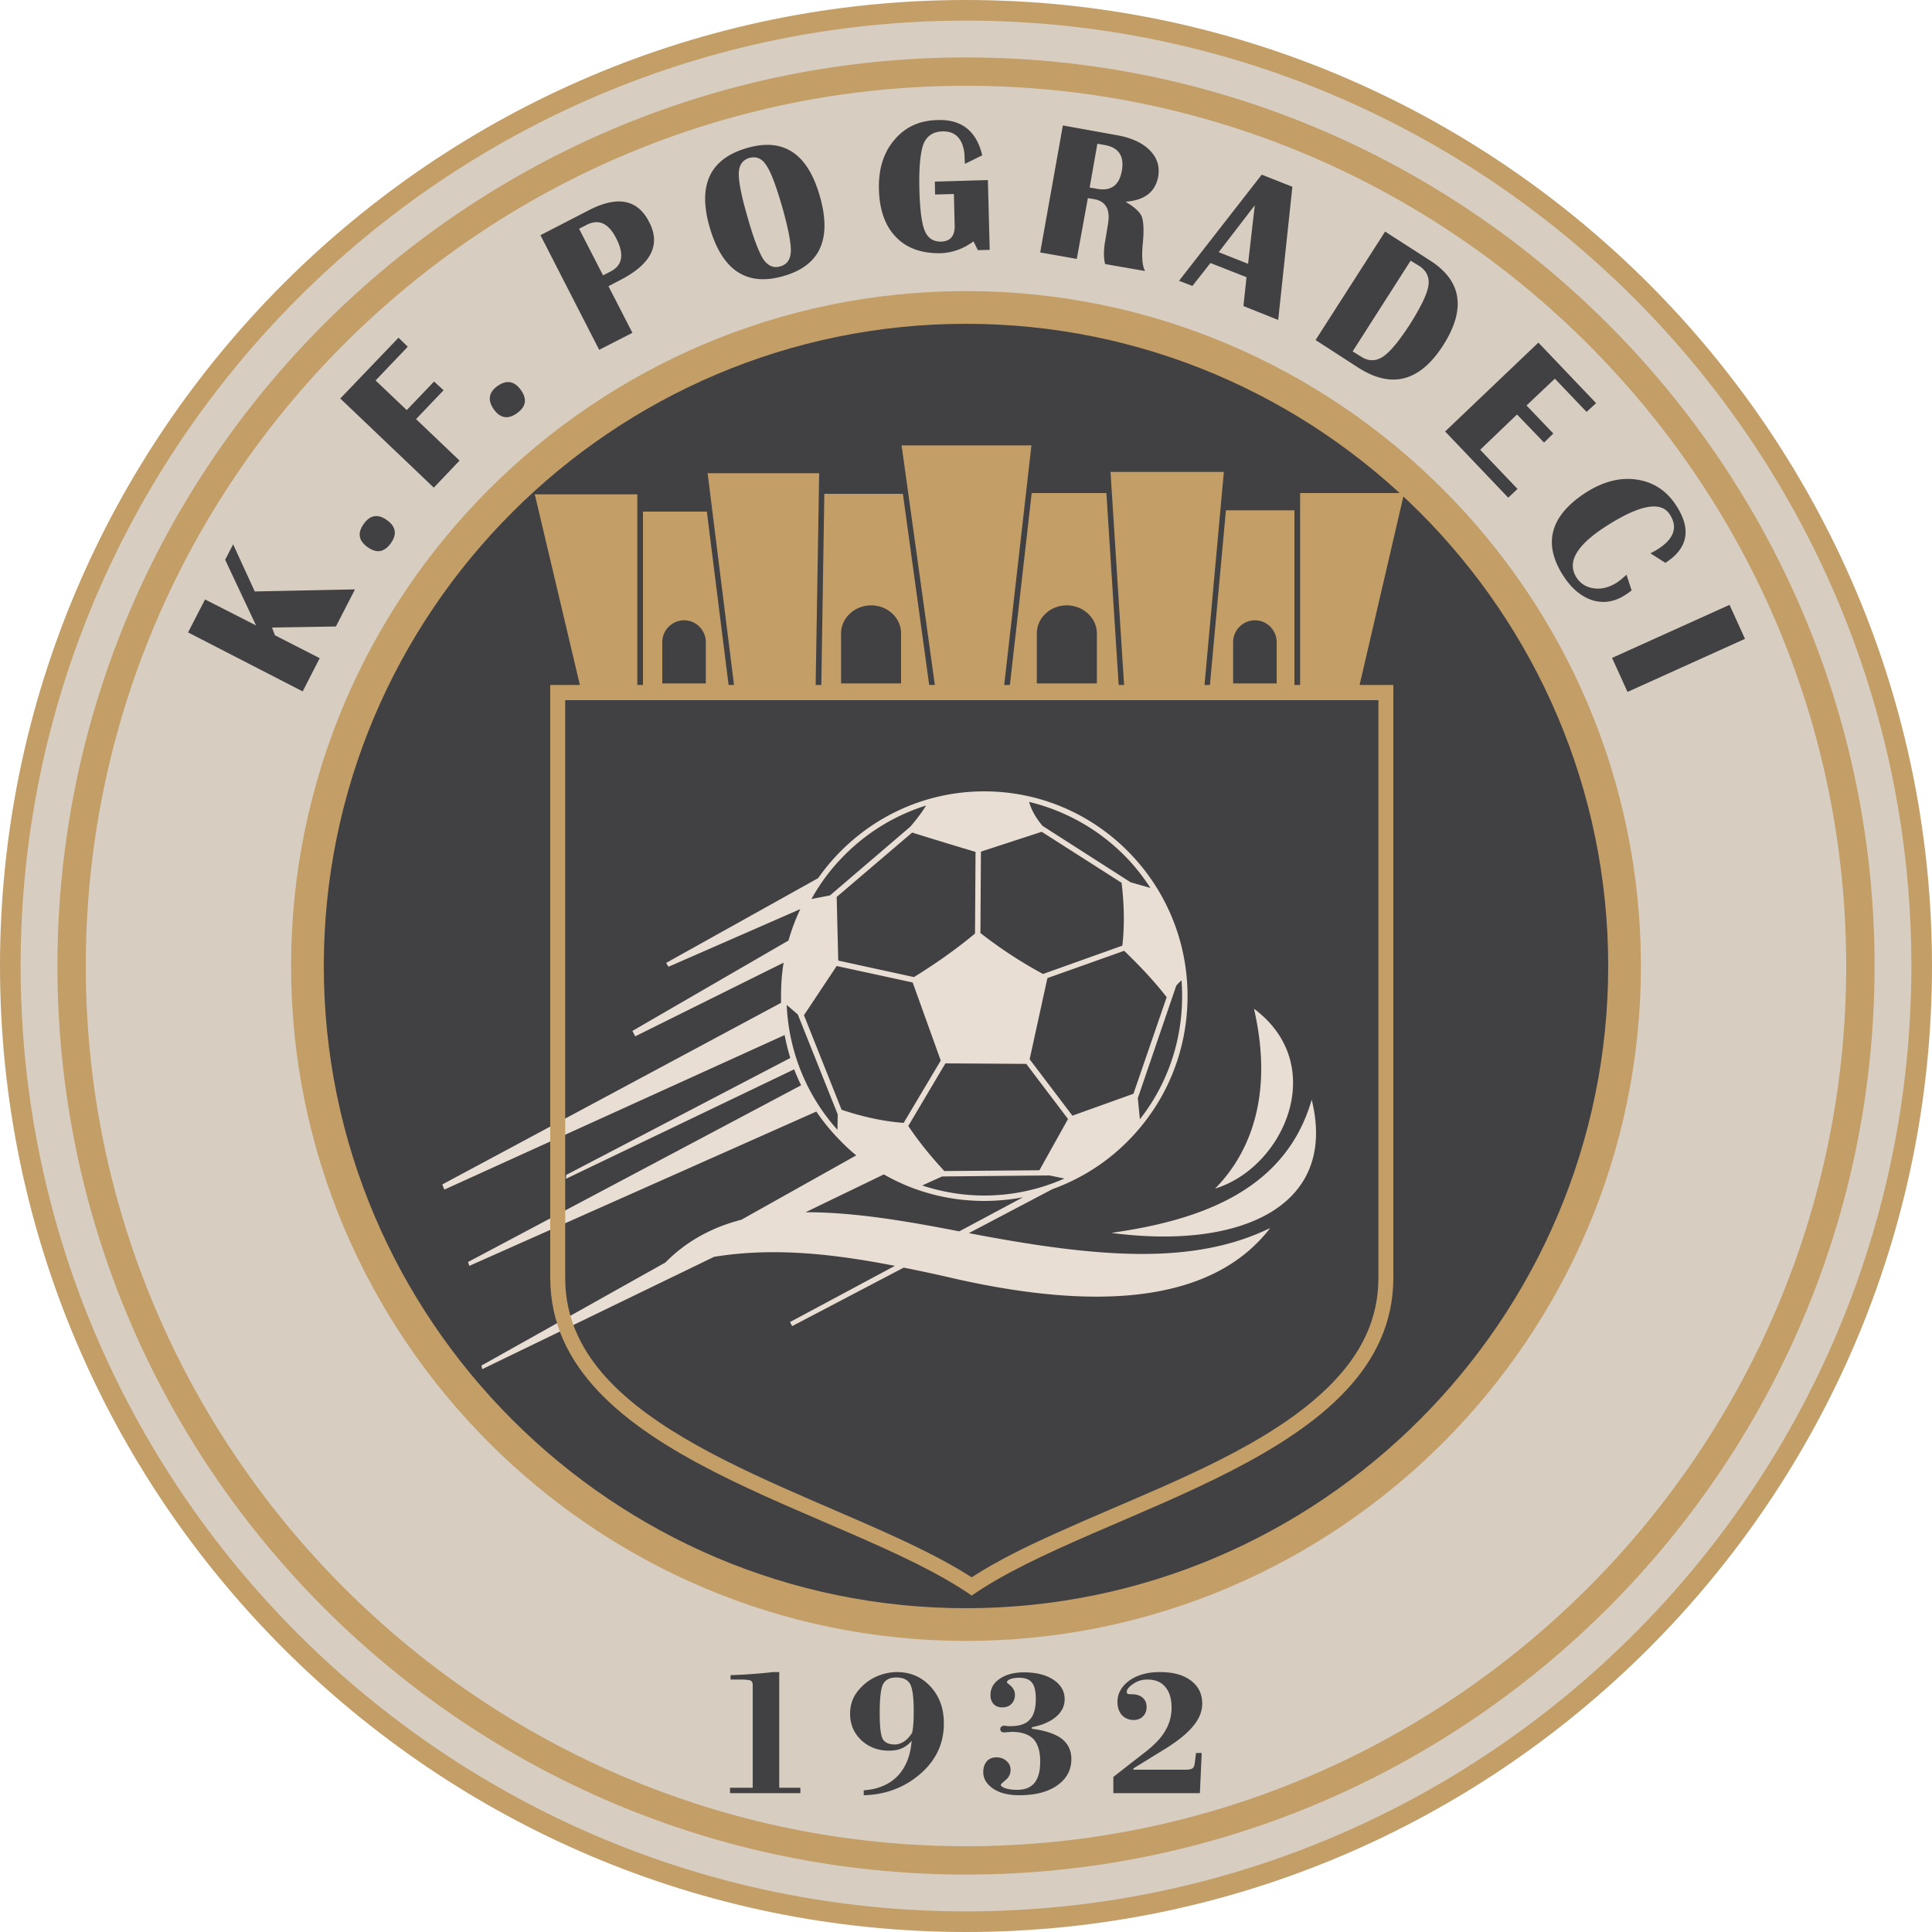 <svg xmlns="http://www.w3.org/2000/svg" xml:space="preserve" width="275" height="275"><path fill="#C39E67" fill-rule="evenodd" d="M137.5 275c75.753 0 137.5-61.747 137.5-137.5C275 61.783 213.253 0 137.5 0 61.783 0 0 61.783 0 137.5 0 213.253 61.783 275 137.5 275" clip-rule="evenodd"/><path fill="#D7CDC1" fill-rule="evenodd" d="M137.5 272.066c74.14 0 134.566-60.427 134.566-134.566 0-74.103-60.427-134.566-134.566-134.566C63.397 2.934 2.934 63.397 2.934 137.5c0 74.14 60.463 134.566 134.566 134.566" clip-rule="evenodd"/><path fill="#C39E67" fill-rule="evenodd" d="M137.5 266.823c71.243 0 129.323-58.08 129.323-129.323S208.743 8.177 137.5 8.177 8.177 66.257 8.177 137.5 66.257 266.823 137.5 266.823" clip-rule="evenodd"/><path fill="#D7CDC1" fill-rule="evenodd" d="M137.5 262.79c69.006 0 125.29-56.284 125.29-125.29 0-69.007-56.284-125.29-125.29-125.29-69.007 0-125.29 56.283-125.29 125.29 0 69.006 56.283 125.29 125.29 125.29" clip-rule="evenodd"/><path fill="#C39E67" fill-rule="evenodd" d="M137.5 233.566c52.91 0 96.066-43.156 96.066-96.066 0-52.909-43.156-96.066-96.066-96.066-52.909 0-96.066 43.157-96.066 96.066s43.157 96.066 96.066 96.066" clip-rule="evenodd"/><path fill="#414043" fill-rule="evenodd" d="M137.5 228.91c50.344 0 91.41-41.066 91.41-91.41s-41.066-91.409-91.41-91.409S46.09 87.156 46.09 137.5s41.066 91.41 91.41 91.41" clip-rule="evenodd"/><path fill="#C39E67" fill-rule="evenodd" d="M82.721 98.268 76.12 70.363h14.594v27.904h-7.993zm45.539-.992h-8.543v-7.112c0-2.2 1.943-3.997 4.29-3.997s4.253 1.797 4.253 3.997zm-27.793 0h-6.196V91.41a3.113 3.113 0 0 1 3.116-3.116c1.687 0 3.08 1.393 3.08 3.116zm81.253 0h-6.196V91.41a3.113 3.113 0 0 1 3.116-3.116c1.687 0 3.08 1.393 3.08 3.116zm-25.593 0h-8.544v-7.112c0-2.2 1.907-3.997 4.253-3.997 2.348 0 4.291 1.797 4.291 3.997zm28.931-27.095h14.813l-6.527 28.087h-8.286zm-.808 2.456h-9.753l-2.348 25.631h12.101zm-26.18-5.463h16.134l-2.823 31.094H160.05zm-.586 3.007H146.85l-3.191 28.087h15.621zm-24.31 28.087-4.84-34.87h18.479l-3.96 34.87h-9.679m-15.84-27.978h11.183l3.85 27.978h-15.473zm-12.761 27.978-3.85-30.91H116.6l-.513 30.91zm-13.052 0V72.82h9.093l3.19 25.447H91.521z" clip-rule="evenodd"/><path fill="#E9DED4" fill-rule="evenodd" d="m125.804 167.164-11.146 5.39c6.489-.036 13.786 1.136 21.67 2.677l.22.037 9.057-4.841c-1.796.33-3.631.513-5.5.513-5.209-.001-10.084-1.357-14.301-3.776m47.153 2.016c3.556-3.593 8.8-11.402 5.536-25.594 10.78 8.03 4.217 22.624-5.536 25.594m-14.777 6.307c13.055-1.834 24.86-6.234 28.527-18.957 3.776 15.326-10.304 21.377-28.527 18.957m-40.039-48.034-2.641.514a28.1 28.1 0 0 1 4.693-6.233 28.3 28.3 0 0 1 11.624-7.076c-.66 1.1-1.467 2.09-2.237 3.007zm-6.161 15.584 1.576 1.356 5.684 14.226-.037 2.201c-4.253-4.729-6.93-10.964-7.223-17.783m4.473-18.04L94.82 137.061l.33.55 18.773-8.214a27.5 27.5 0 0 0-1.687 4.474l-22.22 12.87.402.77 21.12-10.486c-.256 1.54-.366 3.153-.366 4.767v.953l-48.217 25.851.293.732 48.437-22c.221 1.138.478 2.201.807 3.265l-31.899 16.646-.037.55 32.486-15.583c.294.769.624 1.539.991 2.272l-47.411 25.154.184.549 49.391-21.963a29 29 0 0 0 3.446 4.18 24 24 0 0 0 2.236 2.054l-16.354 9.166c-4.106 1.063-7.736 2.971-10.815 6.088l-26.18 14.665.109.513 33.001-15.987c8.323-1.356 16.683-.477 25.739 1.283l-14.923 7.994.293.586 15.877-8.323c2.273.44 4.62.953 7.003 1.503 19.617 4.475 36.666 3.924 45.174-7.149-10.89 5.316-24.347 4.29-42.899.733l11.916-6.271a28.8 28.8 0 0 0 10.743-6.856c5.244-5.28 8.47-12.54 8.47-20.606a29.16 29.16 0 0 0-8.47-20.606c-5.243-5.28-12.467-8.543-20.46-8.543s-15.216 3.263-20.46 8.543a29 29 0 0 0-3.19 3.812m32.928 42.314 2.126.439a28.1 28.1 0 0 1-11.403 2.42c-3.08 0-6.05-.514-8.837-1.43l2.823-1.283zm-14.814-15.951 11.513.073 5.94 7.847-4.07 7.296-13.529.11c-1.943-2.09-3.667-4.217-5.134-6.416zm-4.657-11.513 3.997 11.11-5.28 8.873c-2.934-.22-5.903-.88-8.837-1.87l-5.354-13.457 4.657-7.003zm8.873-6.967c-2.859 2.384-5.793 4.4-8.689 6.196l-10.78-2.346-.22-9.057 10.743-9.167c2.934.917 6.05 1.87 9.02 2.75zm28.637 7.443q.33-.44.77-.77c.037.733.073 1.467.073 2.236 0 6.637-2.235 12.723-6.013 17.526l-.293-3.006zm-7.407-4.986c2.237 2.163 4.291 4.327 6.051 6.6l-4.73 13.75-8.689 3.117-6.086-8.03 2.528-11.551zm-.367-9.68c.366 3.043.439 6.014.11 8.946l-11.293 4.033a63.3 63.3 0 0 1-8.91-5.83l.073-11.587 8.653-2.823zm4.107.734-2.823-.807-12.539-8.03c-.881-1.063-1.577-2.2-1.906-3.41a28.55 28.55 0 0 1 13.528 7.59c1.393 1.393 2.64 2.969 3.74 4.657" clip-rule="evenodd"/><path fill="#C39E67" fill-rule="evenodd" d="M78.32 97.497h120.009v84.369c0 25.74-42.02 32.743-60.022 45.247-17.968-12.504-59.987-19.507-59.987-45.247zm59.988 127.014c3.738-2.42 7.919-4.438 11.915-6.233 5.098-2.311 10.268-4.437 15.401-6.711 9.863-4.399 23.942-11.073 28.747-21.377 1.245-2.639 1.833-5.426 1.833-8.323V99.661H80.448v82.206c0 2.897.587 5.685 1.833 8.323 7.919 16.94 40.113 24.053 56.027 34.321" clip-rule="evenodd"/><path fill="#414043" d="M103.914 255.237v-.771h3.227v-14.63c0-.331-.11-.514-.294-.624-.146-.073-.66-.146-1.467-.146h-1.393v-.622c.88-.037 1.833-.073 2.823-.146.99-.074 2.053-.148 3.189-.295h.917v16.464h3.007v.771h-10.009zm25.85-7.479c-.33.476-.807.806-1.32 1.063-.55.256-1.173.367-1.906.367-1.576 0-2.896-.515-3.96-1.505-1.063-1.025-1.577-2.272-1.577-3.738 0-.771.146-1.504.44-2.164.293-.659.771-1.283 1.394-1.87.66-.624 1.394-1.063 2.2-1.393a7.2 7.2 0 0 1 2.64-.515c1.906 0 3.52.697 4.767 2.054 1.283 1.394 1.906 3.117 1.906 5.244 0 1.283-.22 2.493-.696 3.629-.477 1.137-1.173 2.127-2.09 3.044-1.137 1.1-2.42 1.979-3.85 2.566-1.467.624-3.044.953-4.768.99v-.696c2.054-.146 3.667-.844 4.841-2.054 1.172-1.247 1.831-2.933 1.979-5.022m.073-1.137c.11-.478.146-.954.184-1.504.036-.514.036-1.1.036-1.688 0-1.869-.183-3.116-.514-3.739-.366-.624-1.026-.917-1.979-.917-.917 0-1.54.33-1.87.954-.33.622-.477 2.053-.477 4.217 0 1.869.146 3.079.44 3.592.293.515.88.771 1.687.771.477 0 .916-.146 1.356-.439.441-.295.807-.698 1.137-1.247m17.05-.551c1.906.256 3.336.733 4.254 1.43.917.733 1.356 1.688 1.356 2.896 0 1.541-.661 2.786-2.018 3.74-1.355.954-3.153 1.394-5.389 1.394-1.541 0-2.75-.293-3.704-.916-.953-.661-1.43-1.432-1.43-2.384 0-.66.184-1.137.513-1.54.33-.367.808-.551 1.356-.551.588 0 1.064.184 1.431.515.402.329.587.769.587 1.283 0 .586-.258 1.063-.697 1.43-.477.403-.696.623-.696.659 0 .184.22.367.66.514.439.147.99.221 1.686.221 1.101 0 1.908-.331 2.457-.99.551-.697.808-1.687.808-3.043 0-1.467-.331-2.494-.954-3.191-.659-.659-1.687-1.025-3.079-1.025-.146 0-.368.036-.624.036-.257.037-.403.037-.477.037-.184 0-.33-.037-.403-.11-.109-.11-.146-.221-.146-.367s.073-.257.146-.33a.8.8 0 0 1 .44-.146c.036 0 .146.037.329.037.184.036.33.036.478.036 1.283 0 2.236-.293 2.787-.917q.879-.879.879-2.97 0-1.649-.55-2.311c-.366-.476-.99-.695-1.833-.695-.514 0-.917.073-1.246.183-.331.146-.478.293-.478.439 0 .073.073.148.22.258.624.477.917.953.917 1.54 0 .55-.184.989-.513 1.32-.331.329-.771.476-1.32.476-.478 0-.881-.146-1.21-.476-.293-.331-.439-.734-.439-1.283q0-1.43 1.318-2.311c.917-.623 2.054-.917 3.484-.917 1.723 0 3.116.367 4.18 1.063 1.026.697 1.576 1.613 1.576 2.75 0 .99-.402 1.797-1.21 2.493-.806.697-1.942 1.21-3.446 1.503zm11.586 9.167v-2.311l4.658-3.63c1.246-.99 2.199-1.98 2.75-2.971a6.3 6.3 0 0 0 .879-3.263c0-1.283-.293-2.237-.916-2.97-.587-.697-1.43-1.027-2.53-1.027-.733 0-1.394.184-2.018.624-.622.403-.915.807-.915 1.136 0 .111.036.185.109.258.073.037.22.073.366.073h.184c.66 0 1.21.146 1.576.477.404.329.588.771.588 1.356 0 .55-.184.99-.515 1.32-.329.329-.77.513-1.32.513a2.3 2.3 0 0 1-1.686-.696c-.403-.477-.623-1.101-.623-1.869 0-1.21.586-2.237 1.687-3.045 1.137-.806 2.604-1.21 4.363-1.21q2.806 0 4.399 1.21c1.063.808 1.614 1.871 1.614 3.265 0 1.099-.404 2.126-1.21 3.116-.808 1.027-2.091 2.089-3.887 3.227l-4.694 2.896v.184h7.444c.439 0 .769-.074.953-.184.184-.146.293-.367.33-.733l.183-1.466h.808l-.258 5.72zM248.38 90.934l-16.72 7.554-2.2-4.841 16.72-7.553zm-16.866-9.13.733 2.236c-.367.293-.696.514-.991.697-1.503.953-3.043 1.173-4.619.696-1.613-.55-2.97-1.687-4.144-3.52-2.933-4.584-1.833-8.544 3.3-11.844 2.457-1.54 4.841-2.164 7.225-1.797q3.575.55 5.609 3.74c2.163 3.373 1.613 6.05-1.576 8.104l-2.127-1.357c.477-.256.844-.439 1.1-.623 2.274-1.467 2.823-3.116 1.65-4.913-1.247-1.943-4.29-1.394-9.131 1.724-4.144 2.677-5.537 5.06-4.144 7.26.588.88 1.394 1.393 2.494 1.54 1.1.146 2.163-.147 3.228-.807.329-.219.806-.586 1.393-1.136m-4.326-24.42-1.356 1.246-4.512-4.73-4.034 3.813 3.814 3.996-1.32 1.283-3.851-3.996-5.243 5.023 5.316 5.573-1.32 1.247-8.982-9.424 13.274-12.65zm-34.652-7.37 1.174.733c1.063.696 2.127.696 3.116.036 1.027-.66 2.311-2.236 3.887-4.656 1.54-2.457 2.421-4.254 2.604-5.463.184-1.174-.256-2.127-1.319-2.824l-1.211-.733zm-5.279-1.614 9.9-15.438 6.379 4.107q6.821 4.345 1.871 12.1c-3.301 5.134-7.298 6.197-12.026 3.19zM173.47 35.897l4.18 1.649.954-8.323zm10.487-9.314-2.018 18.957-4.949-1.979.439-4.106-5.134-2.018-2.565 3.263-1.907-.733 11.771-15.106zm-28.856.11 1.063.184c1.979.366 3.152-.514 3.52-2.566.366-2.09-.44-3.301-2.421-3.667l-1.063-.184zm-7.04 9.241 3.227-18.077 7.736 1.394c2.017.367 3.557 1.063 4.62 2.127s1.467 2.31 1.21 3.776c-.403 2.163-1.942 3.374-4.656 3.557q1.868 1.1 2.31 2.09c.256.66.331 1.87.183 3.594-.22 2.053-.109 3.446.295 4.181l-5.685-.991c-.22-.916-.22-1.979 0-3.227l.185-1.1.22-1.356c.366-2.054-.293-3.264-1.981-3.557l-.879-.147-1.576 8.654zm-14.998-10.083 7.553-.22.257 9.936-1.687.037-.623-1.247c-1.43 1.063-3.007 1.614-4.656 1.688-2.714.036-4.84-.697-6.381-2.311-1.539-1.577-2.346-3.85-2.419-6.783q-.11-4.344 2.199-7.04c1.54-1.833 3.594-2.787 6.197-2.823 3.373-.11 5.499 1.576 6.307 5.023l-2.457 1.21-.036-.439-.037-.991c-.257-2.163-1.283-3.227-3.117-3.189-1.319.037-2.236.623-2.713 1.797-.439 1.173-.66 3.3-.587 6.416q.11 4.401.771 5.94c.439 1.063 1.21 1.54 2.31 1.54 1.32-.037 1.98-.807 1.943-2.273l-.109-4.51-2.677.073zm-26.399-3.374c-.953.293-1.467.99-1.504 2.163-.036 1.174.366 3.264 1.247 6.271.843 3.007 1.613 4.987 2.236 5.977.66.953 1.467 1.32 2.42 1.027.953-.258 1.467-.99 1.504-2.164.036-1.137-.367-3.227-1.21-6.233-.88-3.043-1.614-5.023-2.274-5.977-.622-.991-1.43-1.32-2.419-1.064m-.257-1.43c5.17-1.467 8.58.843 10.304 6.93 1.723 6.087 0 9.863-5.244 11.33-5.243 1.504-8.727-.88-10.486-7.076-1.688-5.941.11-9.681 5.426-11.184m-20.57 18.149 1.063-.549c1.724-.881 1.979-2.457.807-4.73-1.1-2.163-2.493-2.786-4.217-1.907l-1.063.551zm-.55 10.598-8.36-16.317 7.04-3.63c3.997-2.017 6.82-1.43 8.434 1.76 1.687 3.227.294 6.014-4.181 8.287l-1.612.844 3.41 6.636zm-14.446 5.133c1.283-.88 2.383-.697 3.299.587q1.376 1.925-.549 3.3-1.926 1.374-3.301-.55c-.917-1.321-.733-2.42.551-3.337M56.724 48.07l1.32 1.283-4.584 4.803 4.438 4.217 3.886-4.069 1.356 1.246-3.923 4.106 6.197 5.904-3.667 3.85-13.31-12.686zm-4.951 26.51q1.375-1.925 3.301-.55 1.925 1.375.549 3.3t-3.299.55q-1.926-1.375-.551-3.3m-18.589 2.897 3.08 6.71 14.264-.293-2.714 5.279-9.093.147.402 1.1 6.381 3.264-2.421 4.73-16.316-8.396 2.42-4.694 7.26 3.703-4.399-9.35z"/></svg>